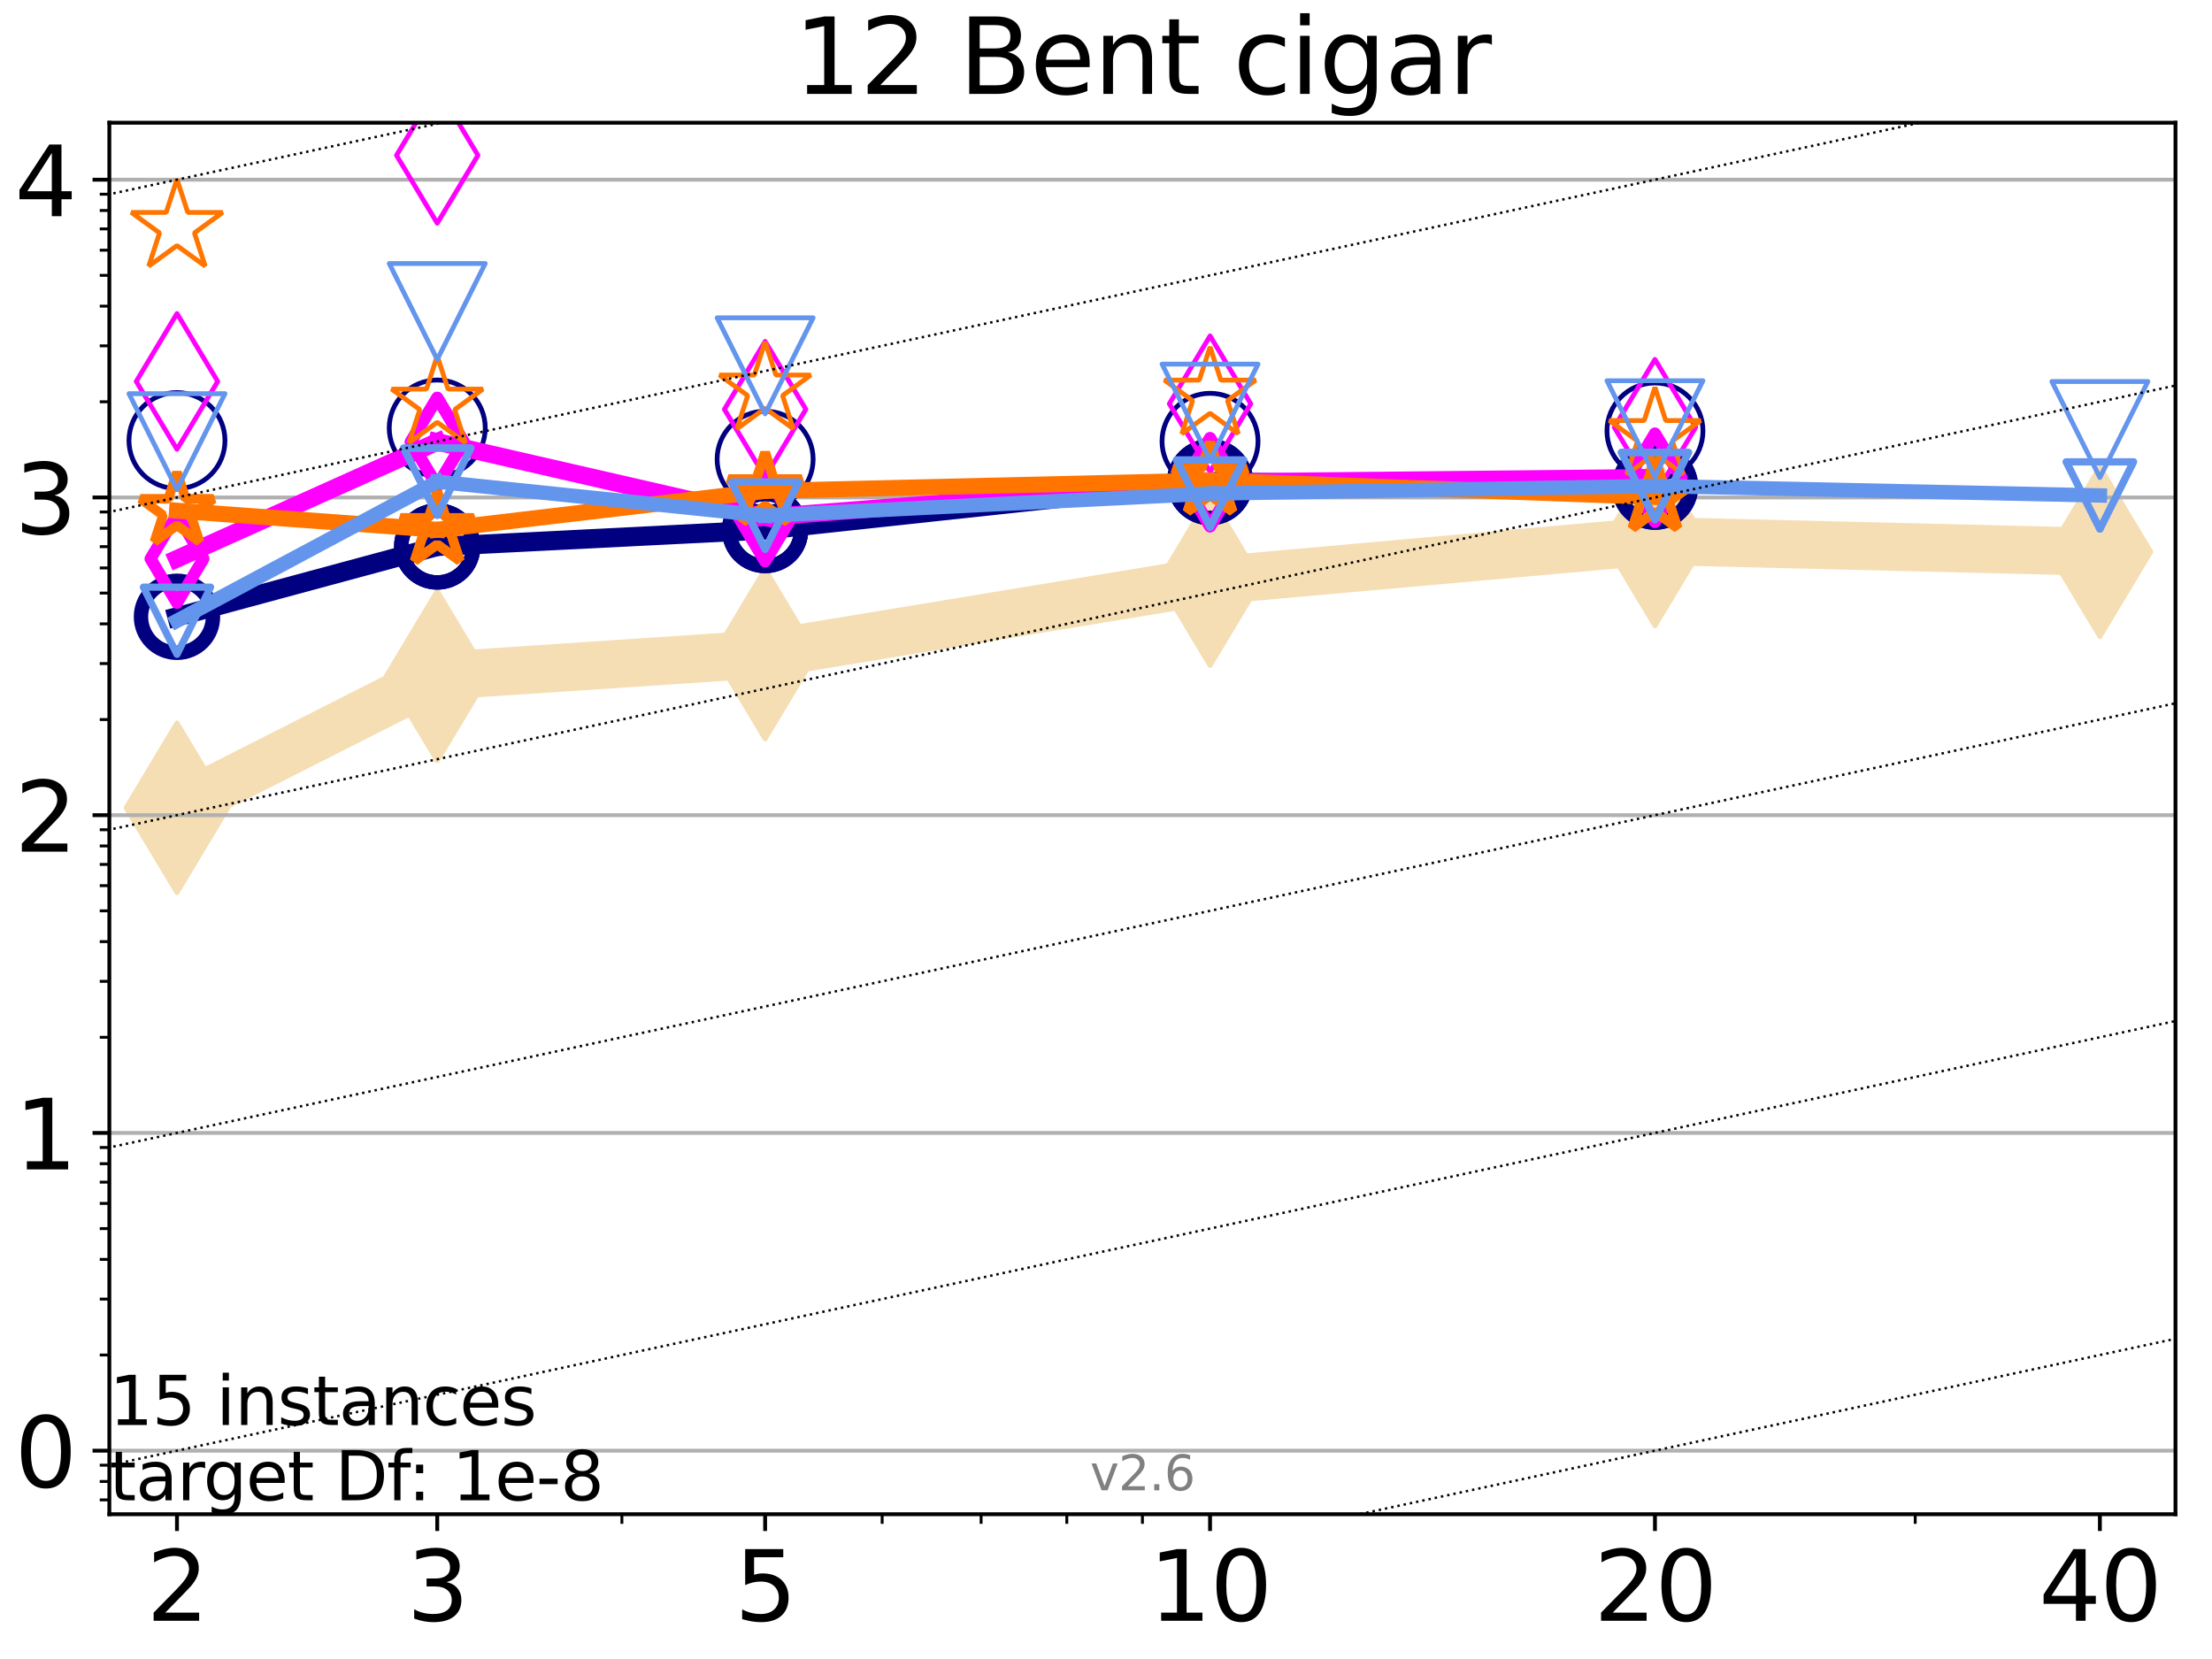 <?xml version="1.0" encoding="utf-8" standalone="no"?>
<!DOCTYPE svg PUBLIC "-//W3C//DTD SVG 1.1//EN"
  "http://www.w3.org/Graphics/SVG/1.1/DTD/svg11.dtd">
<svg xmlns:xlink="http://www.w3.org/1999/xlink" width="460.8pt" height="345.6pt" viewBox="0 0 460.8 345.6" xmlns="http://www.w3.org/2000/svg" version="1.1">
 <defs>
  <style type="text/css">*{stroke-linejoin: round; stroke-linecap: butt}</style>
 </defs>
 <g id="figure_1">
  <g id="patch_1">
   <path d="M 0 345.6 
L 460.8 345.6 
L 460.8 0 
L 0 0 
z
" style="fill: #ffffff"/>
  </g>
  <g id="axes_1">
   <g id="patch_2">
    <path d="M 22.78 315.44 
L 453.192 315.44 
L 453.192 25.56 
L 22.78 25.56 
z
" style="fill: #ffffff"/>
   </g>
   <g id="line2d_1">
    <path d="M 36.868 168.279 
L 91.085 140.808 
L 159.39 136.256 
L 252.074 120.97 
L 344.758 112.701 
L 437.443 114.956 
" clip-path="url(#pc735b6ddad)" style="fill: none; stroke: #f5deb3; stroke-width: 10; stroke-linecap: square"/>
    <defs>
     <path id="m58db4f6881" d="M -0 17.678 
L 10.607 0 
L 0 -17.678 
L -10.607 -0 
z
" style="stroke: #f5deb3; stroke-linejoin: miter"/>
    </defs>
    <g clip-path="url(#pc735b6ddad)">
     <use xlink:href="#m58db4f6881" x="36.868" y="168.279" style="fill: #f5deb3; stroke: #f5deb3; stroke-linejoin: miter"/>
     <use xlink:href="#m58db4f6881" x="91.085" y="140.808" style="fill: #f5deb3; stroke: #f5deb3; stroke-linejoin: miter"/>
     <use xlink:href="#m58db4f6881" x="159.39" y="136.256" style="fill: #f5deb3; stroke: #f5deb3; stroke-linejoin: miter"/>
     <use xlink:href="#m58db4f6881" x="252.074" y="120.97" style="fill: #f5deb3; stroke: #f5deb3; stroke-linejoin: miter"/>
     <use xlink:href="#m58db4f6881" x="344.758" y="112.701" style="fill: #f5deb3; stroke: #f5deb3; stroke-linejoin: miter"/>
     <use xlink:href="#m58db4f6881" x="437.443" y="114.956" style="fill: #f5deb3; stroke: #f5deb3; stroke-linejoin: miter"/>
    </g>
   </g>
   <g id="matplotlib.axis_1">
    <g id="xtick_1">
     <g id="line2d_2">
      <defs>
       <path id="m2f43f0b026" d="M 0 0 
L 0 3.5 
" style="stroke: #000000; stroke-width: 0.8"/>
      </defs>
      <g>
       <use xlink:href="#m2f43f0b026" x="36.868" y="315.44" style="stroke: #000000; stroke-width: 0.8"/>
      </g>
     </g>
     <g id="text_1">
      <!-- 2 -->
      <g transform="translate(30.506 337.637)scale(0.2 -0.2)">
       <defs>
        <path id="DejaVuSans-32" d="M 1228 531 
L 3431 531 
L 3431 0 
L 469 0 
L 469 531 
Q 828 903 1448 1529 
Q 2069 2156 2228 2338 
Q 2531 2678 2651 2914 
Q 2772 3150 2772 3378 
Q 2772 3750 2511 3984 
Q 2250 4219 1831 4219 
Q 1534 4219 1204 4116 
Q 875 4013 500 3803 
L 500 4441 
Q 881 4594 1212 4672 
Q 1544 4750 1819 4750 
Q 2544 4750 2975 4387 
Q 3406 4025 3406 3419 
Q 3406 3131 3298 2873 
Q 3191 2616 2906 2266 
Q 2828 2175 2409 1742 
Q 1991 1309 1228 531 
z
" transform="scale(0.016)"/>
       </defs>
       <use xlink:href="#DejaVuSans-32"/>
      </g>
     </g>
    </g>
    <g id="xtick_2">
     <g id="line2d_3">
      <g>
       <use xlink:href="#m2f43f0b026" x="91.085" y="315.44" style="stroke: #000000; stroke-width: 0.8"/>
      </g>
     </g>
     <g id="text_2">
      <!-- 3 -->
      <g transform="translate(84.723 337.637)scale(0.2 -0.2)">
       <defs>
        <path id="DejaVuSans-33" d="M 2597 2516 
Q 3050 2419 3304 2112 
Q 3559 1806 3559 1356 
Q 3559 666 3084 287 
Q 2609 -91 1734 -91 
Q 1441 -91 1130 -33 
Q 819 25 488 141 
L 488 750 
Q 750 597 1062 519 
Q 1375 441 1716 441 
Q 2309 441 2620 675 
Q 2931 909 2931 1356 
Q 2931 1769 2642 2001 
Q 2353 2234 1838 2234 
L 1294 2234 
L 1294 2753 
L 1863 2753 
Q 2328 2753 2575 2939 
Q 2822 3125 2822 3475 
Q 2822 3834 2567 4026 
Q 2313 4219 1838 4219 
Q 1578 4219 1281 4162 
Q 984 4106 628 3988 
L 628 4550 
Q 988 4650 1302 4700 
Q 1616 4750 1894 4750 
Q 2613 4750 3031 4423 
Q 3450 4097 3450 3541 
Q 3450 3153 3228 2886 
Q 3006 2619 2597 2516 
z
" transform="scale(0.016)"/>
       </defs>
       <use xlink:href="#DejaVuSans-33"/>
      </g>
     </g>
    </g>
    <g id="xtick_3">
     <g id="line2d_4">
      <g>
       <use xlink:href="#m2f43f0b026" x="159.39" y="315.44" style="stroke: #000000; stroke-width: 0.8"/>
      </g>
     </g>
     <g id="text_3">
      <!-- 5 -->
      <g transform="translate(153.028 337.637)scale(0.2 -0.2)">
       <defs>
        <path id="DejaVuSans-35" d="M 691 4666 
L 3169 4666 
L 3169 4134 
L 1269 4134 
L 1269 2991 
Q 1406 3038 1543 3061 
Q 1681 3084 1819 3084 
Q 2600 3084 3056 2656 
Q 3513 2228 3513 1497 
Q 3513 744 3044 326 
Q 2575 -91 1722 -91 
Q 1428 -91 1123 -41 
Q 819 9 494 109 
L 494 744 
Q 775 591 1075 516 
Q 1375 441 1709 441 
Q 2250 441 2565 725 
Q 2881 1009 2881 1497 
Q 2881 1984 2565 2268 
Q 2250 2553 1709 2553 
Q 1456 2553 1204 2497 
Q 953 2441 691 2322 
L 691 4666 
z
" transform="scale(0.016)"/>
       </defs>
       <use xlink:href="#DejaVuSans-35"/>
      </g>
     </g>
    </g>
    <g id="xtick_4">
     <g id="line2d_5">
      <g>
       <use xlink:href="#m2f43f0b026" x="252.074" y="315.44" style="stroke: #000000; stroke-width: 0.8"/>
      </g>
     </g>
     <g id="text_4">
      <!-- 10 -->
      <g transform="translate(239.349 337.637)scale(0.2 -0.2)">
       <defs>
        <path id="DejaVuSans-31" d="M 794 531 
L 1825 531 
L 1825 4091 
L 703 3866 
L 703 4441 
L 1819 4666 
L 2450 4666 
L 2450 531 
L 3481 531 
L 3481 0 
L 794 0 
L 794 531 
z
" transform="scale(0.016)"/>
        <path id="DejaVuSans-30" d="M 2034 4250 
Q 1547 4250 1301 3770 
Q 1056 3291 1056 2328 
Q 1056 1369 1301 889 
Q 1547 409 2034 409 
Q 2525 409 2770 889 
Q 3016 1369 3016 2328 
Q 3016 3291 2770 3770 
Q 2525 4250 2034 4250 
z
M 2034 4750 
Q 2819 4750 3233 4129 
Q 3647 3509 3647 2328 
Q 3647 1150 3233 529 
Q 2819 -91 2034 -91 
Q 1250 -91 836 529 
Q 422 1150 422 2328 
Q 422 3509 836 4129 
Q 1250 4750 2034 4750 
z
" transform="scale(0.016)"/>
       </defs>
       <use xlink:href="#DejaVuSans-31"/>
       <use xlink:href="#DejaVuSans-30" x="63.623"/>
      </g>
     </g>
    </g>
    <g id="xtick_5">
     <g id="line2d_6">
      <g>
       <use xlink:href="#m2f43f0b026" x="344.758" y="315.44" style="stroke: #000000; stroke-width: 0.8"/>
      </g>
     </g>
     <g id="text_5">
      <!-- 20 -->
      <g transform="translate(332.033 337.637)scale(0.2 -0.2)">
       <use xlink:href="#DejaVuSans-32"/>
       <use xlink:href="#DejaVuSans-30" x="63.623"/>
      </g>
     </g>
    </g>
    <g id="xtick_6">
     <g id="line2d_7">
      <g>
       <use xlink:href="#m2f43f0b026" x="437.443" y="315.44" style="stroke: #000000; stroke-width: 0.8"/>
      </g>
     </g>
     <g id="text_6">
      <!-- 40 -->
      <g transform="translate(424.718 337.637)scale(0.2 -0.2)">
       <defs>
        <path id="DejaVuSans-34" d="M 2419 4116 
L 825 1625 
L 2419 1625 
L 2419 4116 
z
M 2253 4666 
L 3047 4666 
L 3047 1625 
L 3713 1625 
L 3713 1100 
L 3047 1100 
L 3047 0 
L 2419 0 
L 2419 1100 
L 313 1100 
L 313 1709 
L 2253 4666 
z
" transform="scale(0.016)"/>
       </defs>
       <use xlink:href="#DejaVuSans-34"/>
       <use xlink:href="#DejaVuSans-30" x="63.623"/>
      </g>
     </g>
    </g>
    <g id="xtick_7">
     <g id="line2d_8">
      <defs>
       <path id="m28659bae81" d="M 0 0 
L 0 2 
" style="stroke: #000000; stroke-width: 0.6"/>
      </defs>
      <g>
       <use xlink:href="#m28659bae81" x="129.552" y="315.44" style="stroke: #000000; stroke-width: 0.6"/>
      </g>
     </g>
    </g>
    <g id="xtick_8">
     <g id="line2d_9">
      <g>
       <use xlink:href="#m28659bae81" x="183.769" y="315.44" style="stroke: #000000; stroke-width: 0.6"/>
      </g>
     </g>
    </g>
    <g id="xtick_9">
     <g id="line2d_10">
      <g>
       <use xlink:href="#m28659bae81" x="204.381" y="315.44" style="stroke: #000000; stroke-width: 0.6"/>
      </g>
     </g>
    </g>
    <g id="xtick_10">
     <g id="line2d_11">
      <g>
       <use xlink:href="#m28659bae81" x="222.237" y="315.44" style="stroke: #000000; stroke-width: 0.6"/>
      </g>
     </g>
    </g>
    <g id="xtick_11">
     <g id="line2d_12">
      <g>
       <use xlink:href="#m28659bae81" x="237.986" y="315.44" style="stroke: #000000; stroke-width: 0.6"/>
      </g>
     </g>
    </g>
    <g id="xtick_12">
     <g id="line2d_13">
      <g>
       <use xlink:href="#m28659bae81" x="398.975" y="315.44" style="stroke: #000000; stroke-width: 0.6"/>
      </g>
     </g>
    </g>
   </g>
   <g id="matplotlib.axis_2">
    <g id="ytick_1">
     <g id="line2d_14">
      <path d="M 22.78 302.202 
L 453.192 302.202 
" clip-path="url(#pc735b6ddad)" style="fill: none; stroke: #b0b0b0; stroke-width: 0.8; stroke-linecap: square"/>
     </g>
     <g id="line2d_15">
      <defs>
       <path id="m8701135397" d="M 0 0 
L -3.5 0 
" style="stroke: #000000; stroke-width: 0.8"/>
      </defs>
      <g>
       <use xlink:href="#m8701135397" x="22.78" y="302.202" style="stroke: #000000; stroke-width: 0.8"/>
      </g>
     </g>
     <g id="text_7">
      <!-- 0 -->
      <g transform="translate(3.055 309.8)scale(0.2 -0.2)">
       <use xlink:href="#DejaVuSans-30"/>
      </g>
     </g>
    </g>
    <g id="ytick_2">
     <g id="line2d_16">
      <path d="M 22.78 236.01 
L 453.192 236.01 
" clip-path="url(#pc735b6ddad)" style="fill: none; stroke: #b0b0b0; stroke-width: 0.8; stroke-linecap: square"/>
     </g>
     <g id="line2d_17">
      <g>
       <use xlink:href="#m8701135397" x="22.78" y="236.01" style="stroke: #000000; stroke-width: 0.8"/>
      </g>
     </g>
     <g id="text_8">
      <!-- 1 -->
      <g transform="translate(3.055 243.608)scale(0.2 -0.2)">
       <use xlink:href="#DejaVuSans-31"/>
      </g>
     </g>
    </g>
    <g id="ytick_3">
     <g id="line2d_18">
      <path d="M 22.78 169.818 
L 453.192 169.818 
" clip-path="url(#pc735b6ddad)" style="fill: none; stroke: #b0b0b0; stroke-width: 0.8; stroke-linecap: square"/>
     </g>
     <g id="line2d_19">
      <g>
       <use xlink:href="#m8701135397" x="22.78" y="169.818" style="stroke: #000000; stroke-width: 0.8"/>
      </g>
     </g>
     <g id="text_9">
      <!-- 2 -->
      <g transform="translate(3.055 177.417)scale(0.2 -0.2)">
       <use xlink:href="#DejaVuSans-32"/>
      </g>
     </g>
    </g>
    <g id="ytick_4">
     <g id="line2d_20">
      <path d="M 22.78 103.626 
L 453.192 103.626 
" clip-path="url(#pc735b6ddad)" style="fill: none; stroke: #b0b0b0; stroke-width: 0.8; stroke-linecap: square"/>
     </g>
     <g id="line2d_21">
      <g>
       <use xlink:href="#m8701135397" x="22.78" y="103.626" style="stroke: #000000; stroke-width: 0.8"/>
      </g>
     </g>
     <g id="text_10">
      <!-- 3 -->
      <g transform="translate(3.055 111.225)scale(0.2 -0.2)">
       <use xlink:href="#DejaVuSans-33"/>
      </g>
     </g>
    </g>
    <g id="ytick_5">
     <g id="line2d_22">
      <path d="M 22.78 37.435 
L 453.192 37.435 
" clip-path="url(#pc735b6ddad)" style="fill: none; stroke: #b0b0b0; stroke-width: 0.8; stroke-linecap: square"/>
     </g>
     <g id="line2d_23">
      <g>
       <use xlink:href="#m8701135397" x="22.78" y="37.435" style="stroke: #000000; stroke-width: 0.8"/>
      </g>
     </g>
     <g id="text_11">
      <!-- 4 -->
      <g transform="translate(3.055 45.033)scale(0.2 -0.2)">
       <use xlink:href="#DejaVuSans-34"/>
      </g>
     </g>
    </g>
    <g id="ytick_6">
     <g id="line2d_24">
      <defs>
       <path id="m7b5ea606c0" d="M 0 0 
L -2 0 
" style="stroke: #000000; stroke-width: 0.6"/>
      </defs>
      <g>
       <use xlink:href="#m7b5ea606c0" x="22.78" y="312.455" style="stroke: #000000; stroke-width: 0.6"/>
      </g>
     </g>
    </g>
    <g id="ytick_7">
     <g id="line2d_25">
      <g>
       <use xlink:href="#m7b5ea606c0" x="22.78" y="308.616" style="stroke: #000000; stroke-width: 0.6"/>
      </g>
     </g>
    </g>
    <g id="ytick_8">
     <g id="line2d_26">
      <g>
       <use xlink:href="#m7b5ea606c0" x="22.78" y="305.23" style="stroke: #000000; stroke-width: 0.6"/>
      </g>
     </g>
    </g>
    <g id="ytick_9">
     <g id="line2d_27">
      <g>
       <use xlink:href="#m7b5ea606c0" x="22.78" y="282.276" style="stroke: #000000; stroke-width: 0.6"/>
      </g>
     </g>
    </g>
    <g id="ytick_10">
     <g id="line2d_28">
      <g>
       <use xlink:href="#m7b5ea606c0" x="22.78" y="270.62" style="stroke: #000000; stroke-width: 0.6"/>
      </g>
     </g>
    </g>
    <g id="ytick_11">
     <g id="line2d_29">
      <g>
       <use xlink:href="#m7b5ea606c0" x="22.78" y="262.35" style="stroke: #000000; stroke-width: 0.6"/>
      </g>
     </g>
    </g>
    <g id="ytick_12">
     <g id="line2d_30">
      <g>
       <use xlink:href="#m7b5ea606c0" x="22.78" y="255.936" style="stroke: #000000; stroke-width: 0.6"/>
      </g>
     </g>
    </g>
    <g id="ytick_13">
     <g id="line2d_31">
      <g>
       <use xlink:href="#m7b5ea606c0" x="22.78" y="250.694" style="stroke: #000000; stroke-width: 0.6"/>
      </g>
     </g>
    </g>
    <g id="ytick_14">
     <g id="line2d_32">
      <g>
       <use xlink:href="#m7b5ea606c0" x="22.78" y="246.263" style="stroke: #000000; stroke-width: 0.6"/>
      </g>
     </g>
    </g>
    <g id="ytick_15">
     <g id="line2d_33">
      <g>
       <use xlink:href="#m7b5ea606c0" x="22.78" y="242.425" style="stroke: #000000; stroke-width: 0.6"/>
      </g>
     </g>
    </g>
    <g id="ytick_16">
     <g id="line2d_34">
      <g>
       <use xlink:href="#m7b5ea606c0" x="22.78" y="239.039" style="stroke: #000000; stroke-width: 0.6"/>
      </g>
     </g>
    </g>
    <g id="ytick_17">
     <g id="line2d_35">
      <g>
       <use xlink:href="#m7b5ea606c0" x="22.78" y="216.084" style="stroke: #000000; stroke-width: 0.6"/>
      </g>
     </g>
    </g>
    <g id="ytick_18">
     <g id="line2d_36">
      <g>
       <use xlink:href="#m7b5ea606c0" x="22.78" y="204.428" style="stroke: #000000; stroke-width: 0.6"/>
      </g>
     </g>
    </g>
    <g id="ytick_19">
     <g id="line2d_37">
      <g>
       <use xlink:href="#m7b5ea606c0" x="22.78" y="196.159" style="stroke: #000000; stroke-width: 0.6"/>
      </g>
     </g>
    </g>
    <g id="ytick_20">
     <g id="line2d_38">
      <g>
       <use xlink:href="#m7b5ea606c0" x="22.78" y="189.744" style="stroke: #000000; stroke-width: 0.6"/>
      </g>
     </g>
    </g>
    <g id="ytick_21">
     <g id="line2d_39">
      <g>
       <use xlink:href="#m7b5ea606c0" x="22.78" y="184.503" style="stroke: #000000; stroke-width: 0.6"/>
      </g>
     </g>
    </g>
    <g id="ytick_22">
     <g id="line2d_40">
      <g>
       <use xlink:href="#m7b5ea606c0" x="22.78" y="180.071" style="stroke: #000000; stroke-width: 0.6"/>
      </g>
     </g>
    </g>
    <g id="ytick_23">
     <g id="line2d_41">
      <g>
       <use xlink:href="#m7b5ea606c0" x="22.78" y="176.233" style="stroke: #000000; stroke-width: 0.6"/>
      </g>
     </g>
    </g>
    <g id="ytick_24">
     <g id="line2d_42">
      <g>
       <use xlink:href="#m7b5ea606c0" x="22.78" y="172.847" style="stroke: #000000; stroke-width: 0.6"/>
      </g>
     </g>
    </g>
    <g id="ytick_25">
     <g id="line2d_43">
      <g>
       <use xlink:href="#m7b5ea606c0" x="22.78" y="149.892" style="stroke: #000000; stroke-width: 0.6"/>
      </g>
     </g>
    </g>
    <g id="ytick_26">
     <g id="line2d_44">
      <g>
       <use xlink:href="#m7b5ea606c0" x="22.78" y="138.237" style="stroke: #000000; stroke-width: 0.6"/>
      </g>
     </g>
    </g>
    <g id="ytick_27">
     <g id="line2d_45">
      <g>
       <use xlink:href="#m7b5ea606c0" x="22.78" y="129.967" style="stroke: #000000; stroke-width: 0.6"/>
      </g>
     </g>
    </g>
    <g id="ytick_28">
     <g id="line2d_46">
      <g>
       <use xlink:href="#m7b5ea606c0" x="22.78" y="123.552" style="stroke: #000000; stroke-width: 0.6"/>
      </g>
     </g>
    </g>
    <g id="ytick_29">
     <g id="line2d_47">
      <g>
       <use xlink:href="#m7b5ea606c0" x="22.78" y="118.311" style="stroke: #000000; stroke-width: 0.6"/>
      </g>
     </g>
    </g>
    <g id="ytick_30">
     <g id="line2d_48">
      <g>
       <use xlink:href="#m7b5ea606c0" x="22.78" y="113.88" style="stroke: #000000; stroke-width: 0.6"/>
      </g>
     </g>
    </g>
    <g id="ytick_31">
     <g id="line2d_49">
      <g>
       <use xlink:href="#m7b5ea606c0" x="22.78" y="110.041" style="stroke: #000000; stroke-width: 0.6"/>
      </g>
     </g>
    </g>
    <g id="ytick_32">
     <g id="line2d_50">
      <g>
       <use xlink:href="#m7b5ea606c0" x="22.78" y="106.655" style="stroke: #000000; stroke-width: 0.6"/>
      </g>
     </g>
    </g>
    <g id="ytick_33">
     <g id="line2d_51">
      <g>
       <use xlink:href="#m7b5ea606c0" x="22.78" y="83.701" style="stroke: #000000; stroke-width: 0.6"/>
      </g>
     </g>
    </g>
    <g id="ytick_34">
     <g id="line2d_52">
      <g>
       <use xlink:href="#m7b5ea606c0" x="22.78" y="72.045" style="stroke: #000000; stroke-width: 0.6"/>
      </g>
     </g>
    </g>
    <g id="ytick_35">
     <g id="line2d_53">
      <g>
       <use xlink:href="#m7b5ea606c0" x="22.78" y="63.775" style="stroke: #000000; stroke-width: 0.6"/>
      </g>
     </g>
    </g>
    <g id="ytick_36">
     <g id="line2d_54">
      <g>
       <use xlink:href="#m7b5ea606c0" x="22.78" y="57.36" style="stroke: #000000; stroke-width: 0.6"/>
      </g>
     </g>
    </g>
    <g id="ytick_37">
     <g id="line2d_55">
      <g>
       <use xlink:href="#m7b5ea606c0" x="22.78" y="52.119" style="stroke: #000000; stroke-width: 0.6"/>
      </g>
     </g>
    </g>
    <g id="ytick_38">
     <g id="line2d_56">
      <g>
       <use xlink:href="#m7b5ea606c0" x="22.78" y="47.688" style="stroke: #000000; stroke-width: 0.6"/>
      </g>
     </g>
    </g>
    <g id="ytick_39">
     <g id="line2d_57">
      <g>
       <use xlink:href="#m7b5ea606c0" x="22.78" y="43.849" style="stroke: #000000; stroke-width: 0.6"/>
      </g>
     </g>
    </g>
    <g id="ytick_40">
     <g id="line2d_58">
      <g>
       <use xlink:href="#m7b5ea606c0" x="22.78" y="40.463" style="stroke: #000000; stroke-width: 0.6"/>
      </g>
     </g>
    </g>
   </g>
   <g id="line2d_59">
    <path d="M 36.868 128.489 
L 91.085 113.835 
" clip-path="url(#pc735b6ddad)" style="fill: none; stroke: #000080; stroke-width: 4; stroke-linecap: square"/>
    <defs>
     <path id="m670dc8bd57" d="M 0 7.5 
C 1.989 7.5 3.897 6.71 5.303 5.303 
C 6.71 3.897 7.5 1.989 7.5 0 
C 7.5 -1.989 6.71 -3.897 5.303 -5.303 
C 3.897 -6.71 1.989 -7.5 0 -7.5 
C -1.989 -7.5 -3.897 -6.71 -5.303 -5.303 
C -6.71 -3.897 -7.5 -1.989 -7.5 0 
C -7.5 1.989 -6.71 3.897 -5.303 5.303 
C -3.897 6.71 -1.989 7.5 0 7.5 
z
" style="stroke: #000080; stroke-width: 3"/>
    </defs>
    <g clip-path="url(#pc735b6ddad)">
     <use xlink:href="#m670dc8bd57" x="36.868" y="128.489" style="fill-opacity: 0; stroke: #000080; stroke-width: 3"/>
     <use xlink:href="#m670dc8bd57" x="91.085" y="113.835" style="fill-opacity: 0; stroke: #000080; stroke-width: 3"/>
    </g>
   </g>
   <g id="line2d_60">
    <path d="M 91.085 113.835 
L 159.39 110.409 
" clip-path="url(#pc735b6ddad)" style="fill: none; stroke: #000080; stroke-width: 4; stroke-linecap: square"/>
    <g clip-path="url(#pc735b6ddad)">
     <use xlink:href="#m670dc8bd57" x="91.085" y="113.835" style="fill-opacity: 0; stroke: #000080; stroke-width: 3"/>
     <use xlink:href="#m670dc8bd57" x="159.39" y="110.409" style="fill-opacity: 0; stroke: #000080; stroke-width: 3"/>
    </g>
   </g>
   <g id="line2d_61">
    <path d="M 159.39 110.409 
L 252.074 100.427 
" clip-path="url(#pc735b6ddad)" style="fill: none; stroke: #000080; stroke-width: 4; stroke-linecap: square"/>
    <g clip-path="url(#pc735b6ddad)">
     <use xlink:href="#m670dc8bd57" x="159.39" y="110.409" style="fill-opacity: 0; stroke: #000080; stroke-width: 3"/>
     <use xlink:href="#m670dc8bd57" x="252.074" y="100.427" style="fill-opacity: 0; stroke: #000080; stroke-width: 3"/>
    </g>
   </g>
   <g id="line2d_62">
    <path d="M 252.074 100.427 
L 344.758 101.368 
" clip-path="url(#pc735b6ddad)" style="fill: none; stroke: #000080; stroke-width: 4; stroke-linecap: square"/>
    <g clip-path="url(#pc735b6ddad)">
     <use xlink:href="#m670dc8bd57" x="252.074" y="100.427" style="fill-opacity: 0; stroke: #000080; stroke-width: 3"/>
     <use xlink:href="#m670dc8bd57" x="344.758" y="101.368" style="fill-opacity: 0; stroke: #000080; stroke-width: 3"/>
    </g>
   </g>
   <g id="line2d_63">
    <path d="M 344.758 101.368 
" clip-path="url(#pc735b6ddad)" style="fill: none; stroke: #000080; stroke-width: 4; stroke-linecap: square"/>
    <g clip-path="url(#pc735b6ddad)">
     <use xlink:href="#m670dc8bd57" x="344.758" y="101.368" style="fill-opacity: 0; stroke: #000080; stroke-width: 3"/>
    </g>
   </g>
   <g id="line2d_64"/>
   <g id="line2d_65">
    <defs>
     <path id="me8a71975ab" d="M 0 10 
C 2.652 10 5.196 8.946 7.071 7.071 
C 8.946 5.196 10 2.652 10 0 
C 10 -2.652 8.946 -5.196 7.071 -7.071 
C 5.196 -8.946 2.652 -10 0 -10 
C -2.652 -10 -5.196 -8.946 -7.071 -7.071 
C -8.946 -5.196 -10 -2.652 -10 0 
C -10 2.652 -8.946 5.196 -7.071 7.071 
C -5.196 8.946 -2.652 10 0 10 
z
" style="stroke: #000080"/>
    </defs>
    <g clip-path="url(#pc735b6ddad)">
     <use xlink:href="#me8a71975ab" x="36.868" y="91.78" style="fill-opacity: 0; stroke: #000080"/>
     <use xlink:href="#me8a71975ab" x="91.085" y="89.161" style="fill-opacity: 0; stroke: #000080"/>
     <use xlink:href="#me8a71975ab" x="159.39" y="95.663" style="fill-opacity: 0; stroke: #000080"/>
     <use xlink:href="#me8a71975ab" x="252.074" y="91.932" style="fill-opacity: 0; stroke: #000080"/>
     <use xlink:href="#me8a71975ab" x="344.758" y="89.772" style="fill-opacity: 0; stroke: #000080"/>
    </g>
   </g>
   <g id="line2d_66">
    <path d="M 36.868 116.405 
L 91.085 92.051 
" clip-path="url(#pc735b6ddad)" style="fill: none; stroke: #ff00ff; stroke-width: 3.667; stroke-linecap: square"/>
    <defs>
     <path id="md4213303d0" d="M -0 9.192 
L 5.515 0 
L 0 -9.192 
L -5.515 -0 
z
" style="stroke: #ff00ff; stroke-width: 2.5; stroke-linejoin: miter"/>
    </defs>
    <g clip-path="url(#pc735b6ddad)">
     <use xlink:href="#md4213303d0" x="36.868" y="116.405" style="fill-opacity: 0; stroke: #ff00ff; stroke-width: 2.5; stroke-linejoin: miter"/>
     <use xlink:href="#md4213303d0" x="91.085" y="92.051" style="fill-opacity: 0; stroke: #ff00ff; stroke-width: 2.5; stroke-linejoin: miter"/>
    </g>
   </g>
   <g id="line2d_67">
    <path d="M 91.085 92.051 
L 159.39 107.726 
" clip-path="url(#pc735b6ddad)" style="fill: none; stroke: #ff00ff; stroke-width: 3.667; stroke-linecap: square"/>
    <g clip-path="url(#pc735b6ddad)">
     <use xlink:href="#md4213303d0" x="91.085" y="92.051" style="fill-opacity: 0; stroke: #ff00ff; stroke-width: 2.5; stroke-linejoin: miter"/>
     <use xlink:href="#md4213303d0" x="159.39" y="107.726" style="fill-opacity: 0; stroke: #ff00ff; stroke-width: 2.5; stroke-linejoin: miter"/>
    </g>
   </g>
   <g id="line2d_68">
    <path d="M 159.39 107.726 
L 252.074 100.455 
" clip-path="url(#pc735b6ddad)" style="fill: none; stroke: #ff00ff; stroke-width: 3.667; stroke-linecap: square"/>
    <g clip-path="url(#pc735b6ddad)">
     <use xlink:href="#md4213303d0" x="159.39" y="107.726" style="fill-opacity: 0; stroke: #ff00ff; stroke-width: 2.5; stroke-linejoin: miter"/>
     <use xlink:href="#md4213303d0" x="252.074" y="100.455" style="fill-opacity: 0; stroke: #ff00ff; stroke-width: 2.5; stroke-linejoin: miter"/>
    </g>
   </g>
   <g id="line2d_69">
    <path d="M 252.074 100.455 
L 344.758 99.521 
" clip-path="url(#pc735b6ddad)" style="fill: none; stroke: #ff00ff; stroke-width: 3.667; stroke-linecap: square"/>
    <g clip-path="url(#pc735b6ddad)">
     <use xlink:href="#md4213303d0" x="252.074" y="100.455" style="fill-opacity: 0; stroke: #ff00ff; stroke-width: 2.5; stroke-linejoin: miter"/>
     <use xlink:href="#md4213303d0" x="344.758" y="99.521" style="fill-opacity: 0; stroke: #ff00ff; stroke-width: 2.5; stroke-linejoin: miter"/>
    </g>
   </g>
   <g id="line2d_70">
    <path d="M 344.758 99.521 
" clip-path="url(#pc735b6ddad)" style="fill: none; stroke: #ff00ff; stroke-width: 3.667; stroke-linecap: square"/>
    <g clip-path="url(#pc735b6ddad)">
     <use xlink:href="#md4213303d0" x="344.758" y="99.521" style="fill-opacity: 0; stroke: #ff00ff; stroke-width: 2.5; stroke-linejoin: miter"/>
    </g>
   </g>
   <g id="line2d_71"/>
   <g id="line2d_72">
    <defs>
     <path id="m3b5f1905e0" d="M -0 14.142 
L 8.485 0 
L -0 -14.142 
L -8.485 -0 
z
" style="stroke: #ff00ff; stroke-linejoin: miter"/>
    </defs>
    <g clip-path="url(#pc735b6ddad)">
     <use xlink:href="#m3b5f1905e0" x="36.868" y="79.459" style="fill-opacity: 0; stroke: #ff00ff; stroke-linejoin: miter"/>
     <use xlink:href="#m3b5f1905e0" x="91.085" y="32.356" style="fill-opacity: 0; stroke: #ff00ff; stroke-linejoin: miter"/>
     <use xlink:href="#m3b5f1905e0" x="159.39" y="85.266" style="fill-opacity: 0; stroke: #ff00ff; stroke-linejoin: miter"/>
     <use xlink:href="#m3b5f1905e0" x="252.074" y="84.118" style="fill-opacity: 0; stroke: #ff00ff; stroke-linejoin: miter"/>
     <use xlink:href="#m3b5f1905e0" x="344.758" y="89.011" style="fill-opacity: 0; stroke: #ff00ff; stroke-linejoin: miter"/>
    </g>
   </g>
   <g id="line2d_73">
    <path d="M 36.868 106.386 
L 91.085 110.362 
" clip-path="url(#pc735b6ddad)" style="fill: none; stroke: #ff7500; stroke-width: 3.333; stroke-linecap: square"/>
    <defs>
     <path id="m9287bac0ef" d="M 0 -8 
L -1.796 -2.472 
L -7.608 -2.472 
L -2.906 0.944 
L -4.702 6.472 
L -0 3.056 
L 4.702 6.472 
L 2.906 0.944 
L 7.608 -2.472 
L 1.796 -2.472 
z
" style="stroke: #ff7500; stroke-width: 2; stroke-linejoin: bevel"/>
    </defs>
    <g clip-path="url(#pc735b6ddad)">
     <use xlink:href="#m9287bac0ef" x="36.868" y="106.386" style="fill-opacity: 0; stroke: #ff7500; stroke-width: 2; stroke-linejoin: bevel"/>
     <use xlink:href="#m9287bac0ef" x="91.085" y="110.362" style="fill-opacity: 0; stroke: #ff7500; stroke-width: 2; stroke-linejoin: bevel"/>
    </g>
   </g>
   <g id="line2d_74">
    <path d="M 91.085 110.362 
L 159.39 102.274 
" clip-path="url(#pc735b6ddad)" style="fill: none; stroke: #ff7500; stroke-width: 3.333; stroke-linecap: square"/>
    <g clip-path="url(#pc735b6ddad)">
     <use xlink:href="#m9287bac0ef" x="91.085" y="110.362" style="fill-opacity: 0; stroke: #ff7500; stroke-width: 2; stroke-linejoin: bevel"/>
     <use xlink:href="#m9287bac0ef" x="159.39" y="102.274" style="fill-opacity: 0; stroke: #ff7500; stroke-width: 2; stroke-linejoin: bevel"/>
    </g>
   </g>
   <g id="line2d_75">
    <path d="M 159.39 102.274 
L 252.074 100.105 
" clip-path="url(#pc735b6ddad)" style="fill: none; stroke: #ff7500; stroke-width: 3.333; stroke-linecap: square"/>
    <g clip-path="url(#pc735b6ddad)">
     <use xlink:href="#m9287bac0ef" x="159.39" y="102.274" style="fill-opacity: 0; stroke: #ff7500; stroke-width: 2; stroke-linejoin: bevel"/>
     <use xlink:href="#m9287bac0ef" x="252.074" y="100.105" style="fill-opacity: 0; stroke: #ff7500; stroke-width: 2; stroke-linejoin: bevel"/>
    </g>
   </g>
   <g id="line2d_76">
    <path d="M 252.074 100.105 
L 344.758 103.534 
" clip-path="url(#pc735b6ddad)" style="fill: none; stroke: #ff7500; stroke-width: 3.333; stroke-linecap: square"/>
    <g clip-path="url(#pc735b6ddad)">
     <use xlink:href="#m9287bac0ef" x="252.074" y="100.105" style="fill-opacity: 0; stroke: #ff7500; stroke-width: 2; stroke-linejoin: bevel"/>
     <use xlink:href="#m9287bac0ef" x="344.758" y="103.534" style="fill-opacity: 0; stroke: #ff7500; stroke-width: 2; stroke-linejoin: bevel"/>
    </g>
   </g>
   <g id="line2d_77">
    <path d="M 344.758 103.534 
" clip-path="url(#pc735b6ddad)" style="fill: none; stroke: #ff7500; stroke-width: 3.333; stroke-linecap: square"/>
    <g clip-path="url(#pc735b6ddad)">
     <use xlink:href="#m9287bac0ef" x="344.758" y="103.534" style="fill-opacity: 0; stroke: #ff7500; stroke-width: 2; stroke-linejoin: bevel"/>
    </g>
   </g>
   <g id="line2d_78"/>
   <g id="line2d_79">
    <defs>
     <path id="m73c71655eb" d="M 0 -10 
L -2.245 -3.09 
L -9.511 -3.09 
L -3.633 1.18 
L -5.878 8.09 
L -0 3.82 
L 5.878 8.09 
L 3.633 1.18 
L 9.511 -3.09 
L 2.245 -3.09 
z
" style="stroke: #ff7500; stroke-linejoin: bevel"/>
    </defs>
    <g clip-path="url(#pc735b6ddad)">
     <use xlink:href="#m73c71655eb" x="36.868" y="47.341" style="fill-opacity: 0; stroke: #ff7500; stroke-linejoin: bevel"/>
     <use xlink:href="#m73c71655eb" x="91.085" y="84.145" style="fill-opacity: 0; stroke: #ff7500; stroke-linejoin: bevel"/>
     <use xlink:href="#m73c71655eb" x="159.39" y="81.226" style="fill-opacity: 0; stroke: #ff7500; stroke-linejoin: bevel"/>
     <use xlink:href="#m73c71655eb" x="252.074" y="82.274" style="fill-opacity: 0; stroke: #ff7500; stroke-linejoin: bevel"/>
     <use xlink:href="#m73c71655eb" x="344.758" y="90.699" style="fill-opacity: 0; stroke: #ff7500; stroke-linejoin: bevel"/>
    </g>
   </g>
   <g id="line2d_80">
    <path d="M 36.868 129.315 
L 91.085 100.344 
" clip-path="url(#pc735b6ddad)" style="fill: none; stroke: #6495ed; stroke-width: 3; stroke-linecap: square"/>
    <defs>
     <path id="m719bc0575e" d="M -0 7 
L 7 -7 
L -7 -7 
z
" style="stroke: #6495ed; stroke-width: 1.5; stroke-linejoin: miter"/>
    </defs>
    <g clip-path="url(#pc735b6ddad)">
     <use xlink:href="#m719bc0575e" x="36.868" y="129.315" style="fill-opacity: 0; stroke: #6495ed; stroke-width: 1.5; stroke-linejoin: miter"/>
     <use xlink:href="#m719bc0575e" x="91.085" y="100.344" style="fill-opacity: 0; stroke: #6495ed; stroke-width: 1.5; stroke-linejoin: miter"/>
    </g>
   </g>
   <g id="line2d_81">
    <path d="M 91.085 100.344 
L 159.39 107.428 
" clip-path="url(#pc735b6ddad)" style="fill: none; stroke: #6495ed; stroke-width: 3; stroke-linecap: square"/>
    <g clip-path="url(#pc735b6ddad)">
     <use xlink:href="#m719bc0575e" x="91.085" y="100.344" style="fill-opacity: 0; stroke: #6495ed; stroke-width: 1.5; stroke-linejoin: miter"/>
     <use xlink:href="#m719bc0575e" x="159.39" y="107.428" style="fill-opacity: 0; stroke: #6495ed; stroke-width: 1.5; stroke-linejoin: miter"/>
    </g>
   </g>
   <g id="line2d_82">
    <path d="M 159.39 107.428 
L 252.074 102.82 
" clip-path="url(#pc735b6ddad)" style="fill: none; stroke: #6495ed; stroke-width: 3; stroke-linecap: square"/>
    <g clip-path="url(#pc735b6ddad)">
     <use xlink:href="#m719bc0575e" x="159.39" y="107.428" style="fill-opacity: 0; stroke: #6495ed; stroke-width: 1.5; stroke-linejoin: miter"/>
     <use xlink:href="#m719bc0575e" x="252.074" y="102.82" style="fill-opacity: 0; stroke: #6495ed; stroke-width: 1.5; stroke-linejoin: miter"/>
    </g>
   </g>
   <g id="line2d_83">
    <path d="M 252.074 102.82 
L 344.758 101.249 
" clip-path="url(#pc735b6ddad)" style="fill: none; stroke: #6495ed; stroke-width: 3; stroke-linecap: square"/>
    <g clip-path="url(#pc735b6ddad)">
     <use xlink:href="#m719bc0575e" x="252.074" y="102.82" style="fill-opacity: 0; stroke: #6495ed; stroke-width: 1.5; stroke-linejoin: miter"/>
     <use xlink:href="#m719bc0575e" x="344.758" y="101.249" style="fill-opacity: 0; stroke: #6495ed; stroke-width: 1.5; stroke-linejoin: miter"/>
    </g>
   </g>
   <g id="line2d_84">
    <path d="M 344.758 101.249 
L 437.443 103.213 
" clip-path="url(#pc735b6ddad)" style="fill: none; stroke: #6495ed; stroke-width: 3; stroke-linecap: square"/>
    <g clip-path="url(#pc735b6ddad)">
     <use xlink:href="#m719bc0575e" x="344.758" y="101.249" style="fill-opacity: 0; stroke: #6495ed; stroke-width: 1.5; stroke-linejoin: miter"/>
     <use xlink:href="#m719bc0575e" x="437.443" y="103.213" style="fill-opacity: 0; stroke: #6495ed; stroke-width: 1.5; stroke-linejoin: miter"/>
    </g>
   </g>
   <g id="line2d_85">
    <path d="M 437.443 103.213 
" clip-path="url(#pc735b6ddad)" style="fill: none; stroke: #6495ed; stroke-width: 3; stroke-linecap: square"/>
    <g clip-path="url(#pc735b6ddad)">
     <use xlink:href="#m719bc0575e" x="437.443" y="103.213" style="fill-opacity: 0; stroke: #6495ed; stroke-width: 1.5; stroke-linejoin: miter"/>
    </g>
   </g>
   <g id="line2d_86"/>
   <g id="line2d_87">
    <defs>
     <path id="me4a1b6db03" d="M -0 10 
L 10 -10 
L -10 -10 
z
" style="stroke: #6495ed; stroke-linejoin: miter"/>
    </defs>
    <g clip-path="url(#pc735b6ddad)">
     <use xlink:href="#me4a1b6db03" x="36.868" y="92.009" style="fill-opacity: 0; stroke: #6495ed; stroke-linejoin: miter"/>
     <use xlink:href="#me4a1b6db03" x="91.085" y="64.894" style="fill-opacity: 0; stroke: #6495ed; stroke-linejoin: miter"/>
     <use xlink:href="#me4a1b6db03" x="159.39" y="76.207" style="fill-opacity: 0; stroke: #6495ed; stroke-linejoin: miter"/>
     <use xlink:href="#me4a1b6db03" x="252.074" y="85.855" style="fill-opacity: 0; stroke: #6495ed; stroke-linejoin: miter"/>
     <use xlink:href="#me4a1b6db03" x="344.758" y="89.31" style="fill-opacity: 0; stroke: #6495ed; stroke-linejoin: miter"/>
     <use xlink:href="#me4a1b6db03" x="437.443" y="89.478" style="fill-opacity: 0; stroke: #6495ed; stroke-linejoin: miter"/>
    </g>
   </g>
   <g id="line2d_88"/>
   <g id="line2d_89">
    <path d="M 138.24 346.6 
L 461.8 277.039 
" clip-path="url(#pc735b6ddad)" style="fill: none; stroke-dasharray: 0.5,0.825; stroke-dashoffset: 0; stroke: #000000; stroke-width: 0.5"/>
   </g>
   <g id="line2d_90">
    <path d="M -1 310.343 
L 461.8 210.848 
" clip-path="url(#pc735b6ddad)" style="fill: none; stroke-dasharray: 0.5,0.825; stroke-dashoffset: 0; stroke: #000000; stroke-width: 0.5"/>
   </g>
   <g id="line2d_91">
    <path d="M -1 244.151 
L 461.8 144.656 
" clip-path="url(#pc735b6ddad)" style="fill: none; stroke-dasharray: 0.5,0.825; stroke-dashoffset: 0; stroke: #000000; stroke-width: 0.5"/>
   </g>
   <g id="line2d_92">
    <path d="M -1 177.959 
L 461.8 78.464 
" clip-path="url(#pc735b6ddad)" style="fill: none; stroke-dasharray: 0.5,0.825; stroke-dashoffset: 0; stroke: #000000; stroke-width: 0.5"/>
   </g>
   <g id="line2d_93">
    <path d="M -1 111.768 
L 461.8 12.273 
" clip-path="url(#pc735b6ddad)" style="fill: none; stroke-dasharray: 0.5,0.825; stroke-dashoffset: 0; stroke: #000000; stroke-width: 0.5"/>
   </g>
   <g id="line2d_94">
    <path d="M -1 45.576 
L 215.647 -1 
" clip-path="url(#pc735b6ddad)" style="fill: none; stroke-dasharray: 0.5,0.825; stroke-dashoffset: 0; stroke: #000000; stroke-width: 0.5"/>
   </g>
   <g id="line2d_95">
    <path clip-path="url(#pc735b6ddad)" style="fill: none; stroke-dasharray: 0.5,0.825; stroke-dashoffset: 0; stroke: #000000; stroke-width: 0.5"/>
   </g>
   <g id="line2d_96">
    <path clip-path="url(#pc735b6ddad)" style="fill: none; stroke-dasharray: 0.5,0.825; stroke-dashoffset: 0; stroke: #000000; stroke-width: 0.5"/>
   </g>
   <g id="line2d_97">
    <path clip-path="url(#pc735b6ddad)" style="fill: none; stroke-dasharray: 0.5,0.825; stroke-dashoffset: 0; stroke: #000000; stroke-width: 0.5"/>
   </g>
   <g id="patch_3">
    <path d="M 22.78 315.44 
L 22.78 25.56 
" style="fill: none; stroke: #000000; stroke-width: 0.8; stroke-linejoin: miter; stroke-linecap: square"/>
   </g>
   <g id="patch_4">
    <path d="M 453.192 315.44 
L 453.192 25.56 
" style="fill: none; stroke: #000000; stroke-width: 0.8; stroke-linejoin: miter; stroke-linecap: square"/>
   </g>
   <g id="patch_5">
    <path d="M 22.78 315.44 
L 453.192 315.44 
" style="fill: none; stroke: #000000; stroke-width: 0.8; stroke-linejoin: miter; stroke-linecap: square"/>
   </g>
   <g id="patch_6">
    <path d="M 22.78 25.56 
L 453.192 25.56 
" style="fill: none; stroke: #000000; stroke-width: 0.8; stroke-linejoin: miter; stroke-linecap: square"/>
   </g>
   <g id="text_12">
    <!-- 15 instances -->
    <g transform="translate(22.78 296.851)scale(0.14 -0.14)">
     <defs>
      <path id="DejaVuSans-20" transform="scale(0.016)"/>
      <path id="DejaVuSans-69" d="M 603 3500 
L 1178 3500 
L 1178 0 
L 603 0 
L 603 3500 
z
M 603 4863 
L 1178 4863 
L 1178 4134 
L 603 4134 
L 603 4863 
z
" transform="scale(0.016)"/>
      <path id="DejaVuSans-6e" d="M 3513 2113 
L 3513 0 
L 2938 0 
L 2938 2094 
Q 2938 2591 2744 2837 
Q 2550 3084 2163 3084 
Q 1697 3084 1428 2787 
Q 1159 2491 1159 1978 
L 1159 0 
L 581 0 
L 581 3500 
L 1159 3500 
L 1159 2956 
Q 1366 3272 1645 3428 
Q 1925 3584 2291 3584 
Q 2894 3584 3203 3211 
Q 3513 2838 3513 2113 
z
" transform="scale(0.016)"/>
      <path id="DejaVuSans-73" d="M 2834 3397 
L 2834 2853 
Q 2591 2978 2328 3040 
Q 2066 3103 1784 3103 
Q 1356 3103 1142 2972 
Q 928 2841 928 2578 
Q 928 2378 1081 2264 
Q 1234 2150 1697 2047 
L 1894 2003 
Q 2506 1872 2764 1633 
Q 3022 1394 3022 966 
Q 3022 478 2636 193 
Q 2250 -91 1575 -91 
Q 1294 -91 989 -36 
Q 684 19 347 128 
L 347 722 
Q 666 556 975 473 
Q 1284 391 1588 391 
Q 1994 391 2212 530 
Q 2431 669 2431 922 
Q 2431 1156 2273 1281 
Q 2116 1406 1581 1522 
L 1381 1569 
Q 847 1681 609 1914 
Q 372 2147 372 2553 
Q 372 3047 722 3315 
Q 1072 3584 1716 3584 
Q 2034 3584 2315 3537 
Q 2597 3491 2834 3397 
z
" transform="scale(0.016)"/>
      <path id="DejaVuSans-74" d="M 1172 4494 
L 1172 3500 
L 2356 3500 
L 2356 3053 
L 1172 3053 
L 1172 1153 
Q 1172 725 1289 603 
Q 1406 481 1766 481 
L 2356 481 
L 2356 0 
L 1766 0 
Q 1100 0 847 248 
Q 594 497 594 1153 
L 594 3053 
L 172 3053 
L 172 3500 
L 594 3500 
L 594 4494 
L 1172 4494 
z
" transform="scale(0.016)"/>
      <path id="DejaVuSans-61" d="M 2194 1759 
Q 1497 1759 1228 1600 
Q 959 1441 959 1056 
Q 959 750 1161 570 
Q 1363 391 1709 391 
Q 2188 391 2477 730 
Q 2766 1069 2766 1631 
L 2766 1759 
L 2194 1759 
z
M 3341 1997 
L 3341 0 
L 2766 0 
L 2766 531 
Q 2569 213 2275 61 
Q 1981 -91 1556 -91 
Q 1019 -91 701 211 
Q 384 513 384 1019 
Q 384 1609 779 1909 
Q 1175 2209 1959 2209 
L 2766 2209 
L 2766 2266 
Q 2766 2663 2505 2880 
Q 2244 3097 1772 3097 
Q 1472 3097 1187 3025 
Q 903 2953 641 2809 
L 641 3341 
Q 956 3463 1253 3523 
Q 1550 3584 1831 3584 
Q 2591 3584 2966 3190 
Q 3341 2797 3341 1997 
z
" transform="scale(0.016)"/>
      <path id="DejaVuSans-63" d="M 3122 3366 
L 3122 2828 
Q 2878 2963 2633 3030 
Q 2388 3097 2138 3097 
Q 1578 3097 1268 2742 
Q 959 2388 959 1747 
Q 959 1106 1268 751 
Q 1578 397 2138 397 
Q 2388 397 2633 464 
Q 2878 531 3122 666 
L 3122 134 
Q 2881 22 2623 -34 
Q 2366 -91 2075 -91 
Q 1284 -91 818 406 
Q 353 903 353 1747 
Q 353 2603 823 3093 
Q 1294 3584 2113 3584 
Q 2378 3584 2631 3529 
Q 2884 3475 3122 3366 
z
" transform="scale(0.016)"/>
      <path id="DejaVuSans-65" d="M 3597 1894 
L 3597 1613 
L 953 1613 
Q 991 1019 1311 708 
Q 1631 397 2203 397 
Q 2534 397 2845 478 
Q 3156 559 3463 722 
L 3463 178 
Q 3153 47 2828 -22 
Q 2503 -91 2169 -91 
Q 1331 -91 842 396 
Q 353 884 353 1716 
Q 353 2575 817 3079 
Q 1281 3584 2069 3584 
Q 2775 3584 3186 3129 
Q 3597 2675 3597 1894 
z
M 3022 2063 
Q 3016 2534 2758 2815 
Q 2500 3097 2075 3097 
Q 1594 3097 1305 2825 
Q 1016 2553 972 2059 
L 3022 2063 
z
" transform="scale(0.016)"/>
     </defs>
     <use xlink:href="#DejaVuSans-31"/>
     <use xlink:href="#DejaVuSans-35" x="63.623"/>
     <use xlink:href="#DejaVuSans-20" x="127.246"/>
     <use xlink:href="#DejaVuSans-69" x="159.033"/>
     <use xlink:href="#DejaVuSans-6e" x="186.816"/>
     <use xlink:href="#DejaVuSans-73" x="250.195"/>
     <use xlink:href="#DejaVuSans-74" x="302.295"/>
     <use xlink:href="#DejaVuSans-61" x="341.504"/>
     <use xlink:href="#DejaVuSans-6e" x="402.783"/>
     <use xlink:href="#DejaVuSans-63" x="466.162"/>
     <use xlink:href="#DejaVuSans-65" x="521.143"/>
     <use xlink:href="#DejaVuSans-73" x="582.666"/>
    </g>
    <!-- target Df: 1e-8 -->
    <g transform="translate(22.78 312.528)scale(0.14 -0.14)">
     <defs>
      <path id="DejaVuSans-72" d="M 2631 2963 
Q 2534 3019 2420 3045 
Q 2306 3072 2169 3072 
Q 1681 3072 1420 2755 
Q 1159 2438 1159 1844 
L 1159 0 
L 581 0 
L 581 3500 
L 1159 3500 
L 1159 2956 
Q 1341 3275 1631 3429 
Q 1922 3584 2338 3584 
Q 2397 3584 2469 3576 
Q 2541 3569 2628 3553 
L 2631 2963 
z
" transform="scale(0.016)"/>
      <path id="DejaVuSans-67" d="M 2906 1791 
Q 2906 2416 2648 2759 
Q 2391 3103 1925 3103 
Q 1463 3103 1205 2759 
Q 947 2416 947 1791 
Q 947 1169 1205 825 
Q 1463 481 1925 481 
Q 2391 481 2648 825 
Q 2906 1169 2906 1791 
z
M 3481 434 
Q 3481 -459 3084 -895 
Q 2688 -1331 1869 -1331 
Q 1566 -1331 1297 -1286 
Q 1028 -1241 775 -1147 
L 775 -588 
Q 1028 -725 1275 -790 
Q 1522 -856 1778 -856 
Q 2344 -856 2625 -561 
Q 2906 -266 2906 331 
L 2906 616 
Q 2728 306 2450 153 
Q 2172 0 1784 0 
Q 1141 0 747 490 
Q 353 981 353 1791 
Q 353 2603 747 3093 
Q 1141 3584 1784 3584 
Q 2172 3584 2450 3431 
Q 2728 3278 2906 2969 
L 2906 3500 
L 3481 3500 
L 3481 434 
z
" transform="scale(0.016)"/>
      <path id="DejaVuSans-44" d="M 1259 4147 
L 1259 519 
L 2022 519 
Q 2988 519 3436 956 
Q 3884 1394 3884 2338 
Q 3884 3275 3436 3711 
Q 2988 4147 2022 4147 
L 1259 4147 
z
M 628 4666 
L 1925 4666 
Q 3281 4666 3915 4102 
Q 4550 3538 4550 2338 
Q 4550 1131 3912 565 
Q 3275 0 1925 0 
L 628 0 
L 628 4666 
z
" transform="scale(0.016)"/>
      <path id="DejaVuSans-66" d="M 2375 4863 
L 2375 4384 
L 1825 4384 
Q 1516 4384 1395 4259 
Q 1275 4134 1275 3809 
L 1275 3500 
L 2222 3500 
L 2222 3053 
L 1275 3053 
L 1275 0 
L 697 0 
L 697 3053 
L 147 3053 
L 147 3500 
L 697 3500 
L 697 3744 
Q 697 4328 969 4595 
Q 1241 4863 1831 4863 
L 2375 4863 
z
" transform="scale(0.016)"/>
      <path id="DejaVuSans-3a" d="M 750 794 
L 1409 794 
L 1409 0 
L 750 0 
L 750 794 
z
M 750 3309 
L 1409 3309 
L 1409 2516 
L 750 2516 
L 750 3309 
z
" transform="scale(0.016)"/>
      <path id="DejaVuSans-2d" d="M 313 2009 
L 1997 2009 
L 1997 1497 
L 313 1497 
L 313 2009 
z
" transform="scale(0.016)"/>
      <path id="DejaVuSans-38" d="M 2034 2216 
Q 1584 2216 1326 1975 
Q 1069 1734 1069 1313 
Q 1069 891 1326 650 
Q 1584 409 2034 409 
Q 2484 409 2743 651 
Q 3003 894 3003 1313 
Q 3003 1734 2745 1975 
Q 2488 2216 2034 2216 
z
M 1403 2484 
Q 997 2584 770 2862 
Q 544 3141 544 3541 
Q 544 4100 942 4425 
Q 1341 4750 2034 4750 
Q 2731 4750 3128 4425 
Q 3525 4100 3525 3541 
Q 3525 3141 3298 2862 
Q 3072 2584 2669 2484 
Q 3125 2378 3379 2068 
Q 3634 1759 3634 1313 
Q 3634 634 3220 271 
Q 2806 -91 2034 -91 
Q 1263 -91 848 271 
Q 434 634 434 1313 
Q 434 1759 690 2068 
Q 947 2378 1403 2484 
z
M 1172 3481 
Q 1172 3119 1398 2916 
Q 1625 2713 2034 2713 
Q 2441 2713 2670 2916 
Q 2900 3119 2900 3481 
Q 2900 3844 2670 4047 
Q 2441 4250 2034 4250 
Q 1625 4250 1398 4047 
Q 1172 3844 1172 3481 
z
" transform="scale(0.016)"/>
     </defs>
     <use xlink:href="#DejaVuSans-74"/>
     <use xlink:href="#DejaVuSans-61" x="39.209"/>
     <use xlink:href="#DejaVuSans-72" x="100.488"/>
     <use xlink:href="#DejaVuSans-67" x="139.852"/>
     <use xlink:href="#DejaVuSans-65" x="203.328"/>
     <use xlink:href="#DejaVuSans-74" x="264.852"/>
     <use xlink:href="#DejaVuSans-20" x="304.061"/>
     <use xlink:href="#DejaVuSans-44" x="335.848"/>
     <use xlink:href="#DejaVuSans-66" x="412.85"/>
     <use xlink:href="#DejaVuSans-3a" x="444.43"/>
     <use xlink:href="#DejaVuSans-20" x="478.121"/>
     <use xlink:href="#DejaVuSans-31" x="509.908"/>
     <use xlink:href="#DejaVuSans-65" x="573.531"/>
     <use xlink:href="#DejaVuSans-2d" x="635.055"/>
     <use xlink:href="#DejaVuSans-38" x="671.139"/>
    </g>
   </g>
   <g id="text_13">
    <!-- v2.6 -->
    <g style="fill: #808080" transform="translate(227.075 310.462)scale(0.1 -0.1)">
     <defs>
      <path id="DejaVuSans-76" d="M 191 3500 
L 800 3500 
L 1894 563 
L 2988 3500 
L 3597 3500 
L 2284 0 
L 1503 0 
L 191 3500 
z
" transform="scale(0.016)"/>
      <path id="DejaVuSans-2e" d="M 684 794 
L 1344 794 
L 1344 0 
L 684 0 
L 684 794 
z
" transform="scale(0.016)"/>
      <path id="DejaVuSans-36" d="M 2113 2584 
Q 1688 2584 1439 2293 
Q 1191 2003 1191 1497 
Q 1191 994 1439 701 
Q 1688 409 2113 409 
Q 2538 409 2786 701 
Q 3034 994 3034 1497 
Q 3034 2003 2786 2293 
Q 2538 2584 2113 2584 
z
M 3366 4563 
L 3366 3988 
Q 3128 4100 2886 4159 
Q 2644 4219 2406 4219 
Q 1781 4219 1451 3797 
Q 1122 3375 1075 2522 
Q 1259 2794 1537 2939 
Q 1816 3084 2150 3084 
Q 2853 3084 3261 2657 
Q 3669 2231 3669 1497 
Q 3669 778 3244 343 
Q 2819 -91 2113 -91 
Q 1303 -91 875 529 
Q 447 1150 447 2328 
Q 447 3434 972 4092 
Q 1497 4750 2381 4750 
Q 2619 4750 2861 4703 
Q 3103 4656 3366 4563 
z
" transform="scale(0.016)"/>
     </defs>
     <use xlink:href="#DejaVuSans-76"/>
     <use xlink:href="#DejaVuSans-32" x="59.18"/>
     <use xlink:href="#DejaVuSans-2e" x="122.803"/>
     <use xlink:href="#DejaVuSans-36" x="154.59"/>
    </g>
   </g>
   <g id="text_14">
    <!-- 12 Bent cigar -->
    <g transform="translate(165.391 19.56)scale(0.216 -0.216)">
     <defs>
      <path id="DejaVuSans-42" d="M 1259 2228 
L 1259 519 
L 2272 519 
Q 2781 519 3026 730 
Q 3272 941 3272 1375 
Q 3272 1813 3026 2020 
Q 2781 2228 2272 2228 
L 1259 2228 
z
M 1259 4147 
L 1259 2741 
L 2194 2741 
Q 2656 2741 2882 2914 
Q 3109 3088 3109 3444 
Q 3109 3797 2882 3972 
Q 2656 4147 2194 4147 
L 1259 4147 
z
M 628 4666 
L 2241 4666 
Q 2963 4666 3353 4366 
Q 3744 4066 3744 3513 
Q 3744 3084 3544 2831 
Q 3344 2578 2956 2516 
Q 3422 2416 3680 2098 
Q 3938 1781 3938 1306 
Q 3938 681 3513 340 
Q 3088 0 2303 0 
L 628 0 
L 628 4666 
z
" transform="scale(0.016)"/>
     </defs>
     <use xlink:href="#DejaVuSans-31"/>
     <use xlink:href="#DejaVuSans-32" x="63.623"/>
     <use xlink:href="#DejaVuSans-20" x="127.246"/>
     <use xlink:href="#DejaVuSans-42" x="159.033"/>
     <use xlink:href="#DejaVuSans-65" x="227.637"/>
     <use xlink:href="#DejaVuSans-6e" x="289.16"/>
     <use xlink:href="#DejaVuSans-74" x="352.539"/>
     <use xlink:href="#DejaVuSans-20" x="391.748"/>
     <use xlink:href="#DejaVuSans-63" x="423.535"/>
     <use xlink:href="#DejaVuSans-69" x="478.516"/>
     <use xlink:href="#DejaVuSans-67" x="506.299"/>
     <use xlink:href="#DejaVuSans-61" x="569.775"/>
     <use xlink:href="#DejaVuSans-72" x="631.055"/>
    </g>
   </g>
  </g>
 </g>
 <defs>
  <clipPath id="pc735b6ddad">
   <rect x="22.78" y="25.56" width="430.412" height="289.88"/>
  </clipPath>
 </defs>
</svg>
